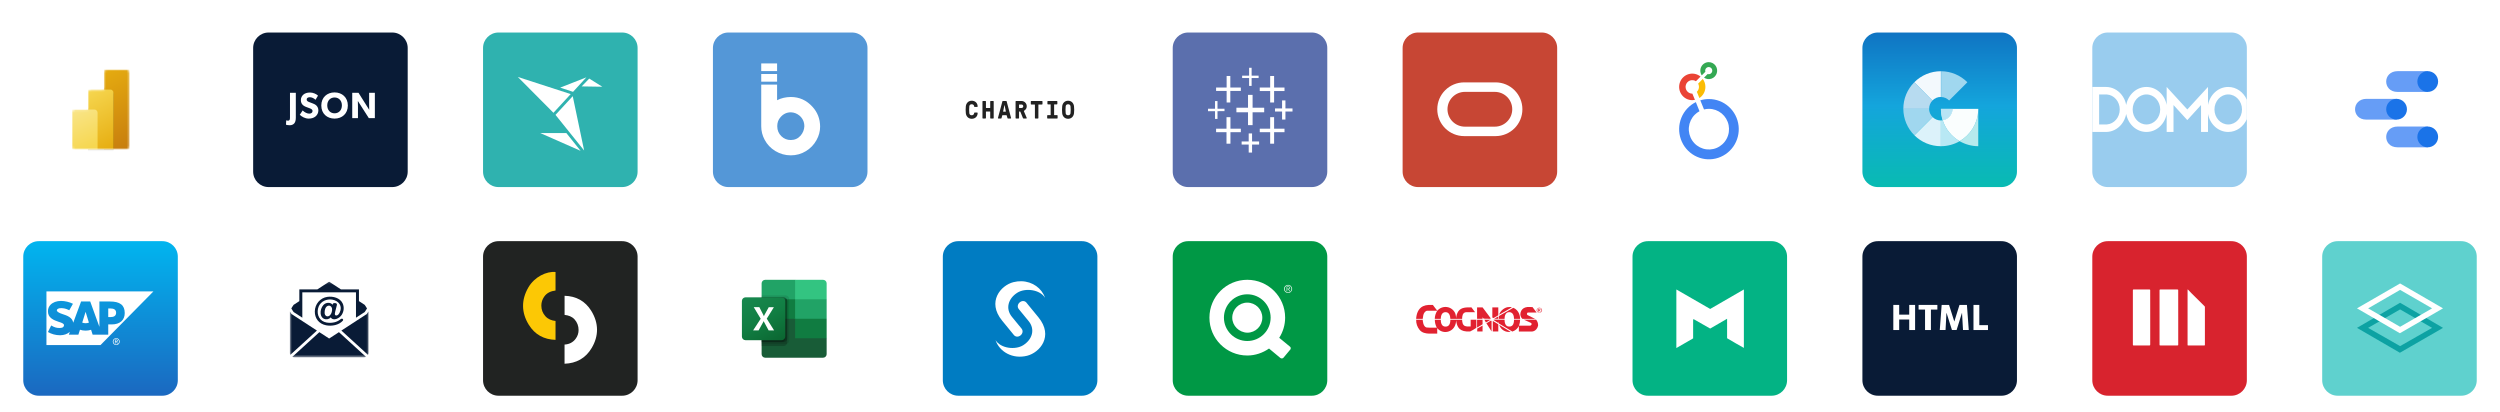 <svg width="1075" height="177" viewBox="0 0 1075 177" fill="none" xmlns="http://www.w3.org/2000/svg">
<g clip-path="url(#clip0_4_11061)">
<g filter="url(#filter0_dd_4_11061)">
<path d="M69.811 9H16.646C12.975 9 10 11.975 10 15.646V68.811C10 72.481 12.975 75.457 16.646 75.457H69.811C73.481 75.457 76.457 72.481 76.457 68.811V15.646C76.457 11.975 73.481 9 69.811 9Z" fill="white"/>
<mask id="mask0_4_11061" style="mask-type:alpha" maskUnits="userSpaceOnUse" x="30" y="24" width="26" height="36">
<path d="M44.702 26.353C44.702 25.562 45.317 24.921 46.075 24.921H54.315C55.074 24.921 55.689 25.562 55.689 26.353V57.859C55.689 58.65 55.074 59.291 54.315 59.291H32.342C31.584 59.291 30.969 58.65 30.969 57.859V43.538C30.969 42.748 31.584 42.106 32.342 42.106H37.835V34.946C37.835 34.155 38.45 33.514 39.209 33.514H44.702V26.353Z" fill="white"/>
</mask>
<g mask="url(#mask0_4_11061)">
<path d="M55.69 24.921V59.292H44.703V24.921H55.69Z" fill="url(#paint0_linear_4_11061)"/>
<g filter="url(#filter1_f_4_11061)">
<path d="M48.825 35.092V59.438H37.838V33.66H47.451C48.21 33.66 48.825 34.301 48.825 35.092Z" fill="black" fill-opacity="0.2"/>
</g>
<g filter="url(#filter2_f_4_11061)">
<path d="M48.825 35.661V60.007H37.838V34.229H47.451C48.21 34.229 48.825 34.87 48.825 35.661Z" fill="black" fill-opacity="0.18"/>
</g>
<path d="M48.825 34.948V59.293H37.838V33.516H47.451C48.21 33.516 48.825 34.157 48.825 34.948Z" fill="url(#paint1_linear_4_11061)"/>
<path d="M30.971 42.105V59.29H41.957V43.537C41.957 42.746 41.342 42.105 40.584 42.105H30.971Z" fill="url(#paint2_linear_4_11061)"/>
</g>
</g>
<g filter="url(#filter3_dd_4_11061)">
<path d="M168.665 9H115.499C111.829 9 108.854 11.975 108.854 15.646V68.811C108.854 72.481 111.829 75.457 115.499 75.457H168.665C172.335 75.457 175.31 72.481 175.31 68.811V15.646C175.31 11.975 172.335 9 168.665 9Z" fill="#091B36"/>
<path d="M127.202 45.604V34.926H124.691V45.636C124.691 46.425 124.52 46.899 123.912 46.899C123.569 46.899 123.273 46.836 123.07 46.757L122.976 48.637C123.117 48.716 123.834 48.874 124.582 48.874C125.455 48.874 126.126 48.542 126.531 48.068C126.968 47.563 127.202 46.757 127.202 45.604Z" fill="white"/>
<path d="M136.9 42.508C136.9 41.529 136.51 40.865 136.058 40.407C135.575 39.917 134.857 39.633 134.561 39.523C134.218 39.38 133.423 39.096 132.955 38.906C132.472 38.717 131.864 38.464 131.864 37.801C131.864 37.137 132.456 36.821 133.267 36.821C134.078 36.821 135.045 37.295 135.668 37.927L136.744 36.142C136.011 35.4 134.577 34.799 133.33 34.799C132.082 34.799 131.1 35.147 130.492 35.668C129.868 36.189 129.369 37.011 129.369 38.053C129.369 39.08 129.744 39.712 130.211 40.154C130.679 40.612 131.225 40.818 131.49 40.944C131.848 41.102 132.659 41.386 133.127 41.56C133.595 41.734 134.39 42.018 134.39 42.761C134.39 43.487 133.766 43.882 132.955 43.882C132.129 43.882 130.929 43.329 130.149 42.508L128.902 44.372C129.775 45.193 131.162 46.015 132.721 46.015C133.875 46.015 134.873 45.73 135.637 45.114C136.417 44.498 136.9 43.551 136.9 42.508Z" fill="white"/>
<path d="M149.571 40.391C149.571 36.869 147.061 34.752 143.865 34.752C140.669 34.752 138.159 36.869 138.159 40.391C138.159 43.914 140.669 46.015 143.865 46.015C147.061 46.015 149.571 43.914 149.571 40.391ZM147.015 40.328C147.015 42.413 145.658 43.74 143.865 43.74C142.072 43.74 140.716 42.413 140.716 40.328C140.716 38.243 142.072 36.932 143.865 36.932C145.658 36.932 147.015 38.259 147.015 40.328Z" fill="white"/>
<path d="M161.189 45.825V34.926H158.726V39.87C158.726 41.023 158.772 42.255 158.772 42.255L154.158 34.926H151.46V45.825H153.924V40.897C153.924 39.744 153.877 38.432 153.877 38.432L158.601 45.825H161.189Z" fill="white"/>
</g>
<g filter="url(#filter4_dd_4_11061)">
<path d="M267.52 9H214.355C210.684 9 207.709 11.975 207.709 15.646V68.811C207.709 72.481 210.684 75.457 214.355 75.457H267.52C271.19 75.457 274.166 72.481 274.166 68.811V15.646C274.166 11.975 271.19 9 267.52 9Z" fill="#2FB2AF"/>
<path d="M249.662 59.883L232.292 52.223H243.524L249.662 59.883Z" fill="white"/>
<path d="M238.863 44.414L251.175 59.734L246.279 36.37L238.863 44.414Z" fill="white"/>
<path d="M222.661 28.106L237.979 43.518L245.395 35.474L222.661 28.106Z" fill="white"/>
<path d="M252.145 28.271L246.403 34.505L240.877 32.695L252.145 28.271Z" fill="white"/>
<path d="M253.369 28.801L250.111 32.165L258.985 32.311L253.369 28.801Z" fill="white"/>
</g>
<g filter="url(#filter5_dd_4_11061)">
<path d="M465.228 9H412.063C408.392 9 405.417 11.975 405.417 15.646V68.811C405.417 72.481 408.392 75.457 412.063 75.457H465.228C468.898 75.457 471.874 72.481 471.874 68.811V15.646C471.874 11.975 468.898 9 465.228 9Z" fill="white"/>
<path fill-rule="evenodd" clip-rule="evenodd" d="M418.893 43.633C418.904 43.514 418.99 43.417 419.107 43.417H420.175C420.293 43.417 420.389 43.514 420.389 43.633C420.389 45.075 419.321 46.097 417.847 46.097C416.372 46.097 415.453 45.011 415.304 43.719C415.197 42.814 415.197 41.609 415.304 40.705C415.453 39.413 416.372 38.325 417.847 38.325C419.321 38.325 420.389 39.348 420.389 40.791C420.389 40.909 420.293 41.006 420.175 41.006H419.107C418.99 41.006 418.904 40.909 418.893 40.791C418.851 40.231 418.456 39.843 417.847 39.843C417.195 39.843 416.864 40.231 416.81 40.705C416.704 41.609 416.704 42.814 416.81 43.719C416.864 44.192 417.195 44.58 417.847 44.58C418.456 44.58 418.851 44.192 418.893 43.633ZM423.955 41.35C423.955 41.415 423.998 41.458 424.062 41.458H425.686C425.75 41.458 425.793 41.415 425.793 41.35V38.659C425.793 38.541 425.889 38.444 426.006 38.444H427.075C427.192 38.444 427.288 38.541 427.288 38.659V45.764C427.288 45.882 427.192 45.979 427.075 45.979H426.006C425.889 45.979 425.793 45.882 425.793 45.764V43.073C425.793 43.008 425.75 42.965 425.686 42.965H424.062C423.998 42.965 423.955 43.008 423.955 43.073V45.764C423.955 45.882 423.806 45.979 423.688 45.979H422.673C422.556 45.979 422.46 45.882 422.46 45.764V38.659C422.46 38.541 422.556 38.444 422.673 38.444H423.741C423.859 38.444 423.955 38.541 423.955 38.659V41.35ZM430.651 45.818C430.63 45.915 430.545 45.979 430.448 45.979H429.327C429.156 45.979 429.092 45.861 429.113 45.764L431.025 38.605C431.047 38.509 431.132 38.444 431.228 38.444H432.66C432.756 38.444 432.841 38.509 432.863 38.605L434.764 45.764C434.786 45.861 434.722 45.979 434.551 45.979H433.429C433.333 45.979 433.258 45.915 433.226 45.818L432.895 44.709C432.873 44.623 432.831 44.548 432.735 44.548H431.111C431.015 44.548 430.972 44.612 430.95 44.709L430.651 45.818ZM431.356 42.922C431.335 43.008 431.378 43.04 431.442 43.04H432.425C432.489 43.04 432.532 43.008 432.51 42.922L431.997 40.338C431.987 40.306 431.976 40.295 431.944 40.295H431.923C431.891 40.295 431.88 40.306 431.869 40.338L431.356 42.922ZM438.298 42.965C438.234 42.965 438.192 43.008 438.192 43.073V45.764C438.192 45.882 438.096 45.979 437.978 45.979H436.91C436.792 45.979 436.696 45.882 436.696 45.764V38.659C436.696 38.541 436.792 38.444 436.91 38.444H439.26C440.488 38.444 441.503 39.466 441.503 40.705C441.503 41.533 441.151 42.093 440.392 42.61C440.243 42.717 440.253 42.803 440.328 42.965L441.471 45.657C441.546 45.818 441.482 45.979 441.268 45.979H440.168C439.997 45.979 439.911 45.894 439.859 45.764L438.769 43.105C438.747 43.051 438.693 42.965 438.576 42.965H438.298ZM438.298 39.951C438.234 39.951 438.192 39.994 438.192 40.058V41.35C438.192 41.415 438.234 41.458 438.298 41.458H439.26C439.666 41.458 440.008 41.124 440.008 40.705C440.008 40.295 439.666 39.951 439.26 39.951H438.298ZM443.463 39.951C443.345 39.951 443.249 39.854 443.249 39.736V38.659C443.249 38.541 443.345 38.444 443.463 38.444H448.057C448.174 38.444 448.27 38.541 448.27 38.659V39.736C448.27 39.854 448.174 39.951 448.057 39.951H446.615C446.55 39.951 446.507 39.994 446.507 40.058V45.764C446.507 45.882 446.411 45.979 446.294 45.979H445.226C445.108 45.979 445.012 45.882 445.012 45.764V40.058C445.012 39.994 444.969 39.951 444.905 39.951H443.463ZM451.778 40.005C451.778 39.94 451.736 39.897 451.672 39.897H450.604C450.486 39.897 450.39 39.8 450.39 39.682V38.659C450.39 38.541 450.486 38.444 450.604 38.444H454.449C454.567 38.444 454.663 38.541 454.663 38.659V39.682C454.663 39.8 454.567 39.897 454.449 39.897H453.382C453.317 39.897 453.274 39.94 453.274 40.005V44.418C453.274 44.483 453.317 44.526 453.382 44.526H454.557C454.674 44.526 454.77 44.623 454.77 44.742V45.764C454.77 45.882 454.674 45.979 454.557 45.979H450.497C450.379 45.979 450.283 45.882 450.283 45.764V44.742C450.283 44.623 450.379 44.526 450.497 44.526H451.672C451.736 44.526 451.778 44.483 451.778 44.418V40.005ZM461.825 40.705C461.932 41.609 461.932 42.814 461.825 43.719C461.676 45.011 460.758 46.097 459.283 46.097C457.809 46.097 456.89 45.011 456.741 43.719C456.633 42.814 456.633 41.609 456.741 40.705C456.89 39.413 457.809 38.325 459.283 38.325C460.758 38.325 461.676 39.413 461.825 40.705ZM458.246 40.705C458.14 41.609 458.14 42.814 458.246 43.719C458.3 44.192 458.631 44.58 459.283 44.58C459.935 44.58 460.265 44.192 460.319 43.719C460.426 42.814 460.426 41.609 460.319 40.705C460.265 40.231 459.935 39.843 459.283 39.843C458.631 39.843 458.3 40.231 458.246 40.705Z" fill="#222222"/>
</g>
<g filter="url(#filter6_dd_4_11061)">
<path d="M366.374 9H313.208C309.538 9 306.562 11.975 306.562 15.646V68.811C306.562 72.481 309.538 75.457 313.208 75.457H366.374C370.044 75.457 373.019 72.481 373.019 68.811V15.646C373.019 11.975 370.044 9 366.374 9Z" fill="#5497D7"/>
<path d="M349.33 40.898C346.794 38.114 343.71 36.721 340.043 36.721C337.85 36.755 335.897 37.197 334.149 38.114V31.391H327.33V49.251V49.285C327.33 51.356 327.809 53.291 328.803 55.125C329.866 57.128 331.373 58.724 333.361 59.946C335.417 61.169 337.61 61.814 340.043 61.814C342.408 61.814 344.601 61.203 346.589 59.98C348.473 58.826 349.981 57.264 351.078 55.294C352.14 53.393 352.654 51.458 352.654 49.454C352.62 46.093 351.523 43.275 349.33 40.898ZM344.293 53.291C343.162 54.581 341.757 55.227 340.009 55.227C338.467 55.227 337.13 54.683 336.034 53.631C334.834 52.476 334.218 51.05 334.218 49.285C334.218 47.757 334.663 46.466 335.588 45.448C336.788 44.022 338.296 43.309 340.043 43.309C341.448 43.343 342.648 43.818 343.744 44.701C345.149 45.889 345.869 47.451 345.869 49.319C345.8 50.779 345.286 52.103 344.293 53.291Z" fill="white"/>
<path d="M334.149 26.841H327.33V30.135H334.149V26.841Z" fill="white"/>
<path d="M334.149 22.291H327.33V25.585H334.149V22.291Z" fill="white"/>
</g>
<g filter="url(#filter7_dd_4_11061)">
<path d="M564.083 9H510.918C507.247 9 504.272 11.975 504.272 15.646V68.811C504.272 72.481 507.247 75.457 510.918 75.457H564.083C567.753 75.457 570.729 72.481 570.729 68.811V15.646C570.729 11.975 567.753 9 564.083 9Z" fill="#5B6FAD"/>
<path d="M543.603 41.335H538.613V35.81H536.649V41.335H531.653V43.298H536.649V48.823H538.613V43.298H543.603V41.335Z" fill="white"/>
<path d="M533.562 50.353H529.091V45.404H527.397V50.353H522.919V51.855H527.397V56.804H529.091V51.855H533.562V50.353Z" fill="white"/>
<path d="M552.337 32.656H547.865V27.689H546.172V32.656H541.694V34.164H546.172V39.088H547.865V34.164H552.337V32.656Z" fill="white"/>
<path d="M541.418 55.843H538.387V52.391H536.94V55.843H533.903V57.174H536.94V60.62H538.387V57.174H541.418V55.843Z" fill="white"/>
<path d="M533.562 32.655H529.036V27.688H527.451V32.655H522.919V34.121H527.451V39.088H529.036V34.121H533.562V32.655Z" fill="white"/>
<path d="M555.776 41.642H552.738V38.196H551.292V41.642H548.254V42.973H551.292V46.425H552.738V42.973H555.776V41.642Z" fill="white"/>
<path fill-rule="evenodd" clip-rule="evenodd" d="M552.337 50.353H547.865V45.404H546.172V50.353H541.694V51.855H546.172V56.804H547.865V51.855H552.337V50.353Z" fill="white"/>
<path d="M537.119 24.162V27.547H534.118V28.571H537.119V31.956H538.198V28.571H541.205V27.547H538.198V24.162H537.119Z" fill="white"/>
<path d="M526.535 41.779H523.522V38.462H522.461V41.779H519.448V42.846L522.461 42.828V46.164H523.522V42.822L526.535 42.803V41.779Z" fill="white"/>
</g>
<g filter="url(#filter8_dd_4_11061)">
<path d="M662.937 9H609.772C606.101 9 603.126 11.975 603.126 15.646V68.811C603.126 72.481 606.101 75.457 609.772 75.457H662.937C666.607 75.457 669.583 72.481 669.583 68.811V15.646C669.583 11.975 666.607 9 662.937 9Z" fill="#C74634"/>
<path fill-rule="evenodd" clip-rule="evenodd" d="M629.909 49.479C625.772 49.479 622.419 46.122 622.419 42C622.419 37.859 625.772 34.52 629.908 34.52H642.764C646.915 34.52 650.264 37.859 650.264 42C650.264 46.122 646.915 49.479 642.764 49.479H629.909ZM643.071 53.546C649.473 53.546 654.63 48.382 654.63 42C654.63 35.611 649.473 30.436 643.071 30.436H629.612C623.216 30.436 618.028 35.611 618.028 42C618.028 48.382 623.216 53.546 629.613 53.546H643.071Z" fill="white"/>
</g>
<g filter="url(#filter9_dd_4_11061)">
<path d="M761.791 9H708.626C704.955 9 701.98 11.975 701.98 15.646V68.811C701.98 72.481 704.955 75.457 708.626 75.457H761.791C765.461 75.457 768.437 72.481 768.437 68.811V15.646C768.437 11.975 765.461 9 761.791 9Z" fill="white"/>
<path d="M734.76 21.734C734.105 21.734 733.462 21.914 732.9 22.255C732.338 22.597 731.879 23.086 731.571 23.67C731.263 24.255 731.118 24.913 731.151 25.575C731.185 26.237 731.396 26.877 731.761 27.427L733.305 25.868C733.254 25.712 733.229 25.55 733.229 25.386C733.229 25.081 733.319 24.783 733.486 24.53C733.654 24.276 733.892 24.079 734.17 23.962C734.449 23.846 734.755 23.815 735.051 23.874C735.347 23.934 735.618 24.081 735.831 24.296C736.045 24.512 736.19 24.786 736.249 25.085C736.308 25.384 736.277 25.694 736.162 25.976C736.047 26.257 735.851 26.498 735.6 26.667C735.35 26.836 735.055 26.927 734.754 26.927C734.592 26.927 734.432 26.901 734.279 26.85L732.737 28.408C733.205 28.729 733.741 28.934 734.302 29.008C734.862 29.081 735.432 29.02 735.966 28.83C736.499 28.64 736.981 28.327 737.372 27.914C737.763 27.502 738.054 27.002 738.219 26.456C738.385 25.909 738.421 25.331 738.326 24.768C738.23 24.204 738.005 23.672 737.668 23.212C737.332 22.753 736.893 22.38 736.388 22.123C735.883 21.866 735.326 21.733 734.76 21.734Z" fill="#34A853"/>
<path d="M733.324 32.379C733.326 31.145 732.931 29.944 732.198 28.958L730.194 30.981C730.499 31.544 730.61 32.194 730.511 32.828C730.412 33.462 730.108 34.045 729.646 34.486L730.735 37.176C731.528 36.659 732.182 35.949 732.634 35.111C733.086 34.273 733.323 33.334 733.324 32.379Z" fill="#FBBC04"/>
<path d="M727.724 35.281H727.672C727.224 35.281 726.782 35.175 726.382 34.972C725.982 34.769 725.634 34.474 725.366 34.111C725.099 33.748 724.919 33.326 724.841 32.88C724.763 32.434 724.789 31.976 724.918 31.543C725.046 31.109 725.273 30.711 725.581 30.382C725.888 30.052 726.267 29.8 726.688 29.645C727.109 29.49 727.56 29.437 728.005 29.489C728.45 29.542 728.877 29.699 729.251 29.947L731.235 27.942C730.533 27.366 729.704 26.97 728.819 26.785C727.934 26.6 727.018 26.633 726.148 26.881C725.277 27.128 724.479 27.583 723.819 28.207C723.158 28.831 722.656 29.606 722.354 30.468C722.051 31.328 721.958 32.25 722.081 33.156C722.204 34.061 722.54 34.923 723.061 35.669C723.582 36.416 724.273 37.025 725.075 37.446C725.878 37.867 726.768 38.087 727.672 38.088C728.055 38.088 728.438 38.05 728.813 37.974L727.724 35.281Z" fill="#EA4335"/>
<path d="M734.837 37.606C733.583 37.605 732.336 37.789 731.135 38.154L732.723 42.075C733.414 41.902 734.123 41.815 734.835 41.815C736.836 41.816 738.774 42.517 740.32 43.801C741.867 45.084 742.925 46.87 743.315 48.853C743.704 50.837 743.402 52.896 742.458 54.679C741.515 56.463 739.989 57.86 738.141 58.634C736.292 59.407 734.236 59.509 732.321 58.922C730.407 58.335 728.753 57.094 727.642 55.413C726.53 53.731 726.03 51.712 726.226 49.7C726.423 47.687 727.303 45.805 728.718 44.375C729.326 43.762 730.021 43.243 730.78 42.834L729.21 38.925C726.383 40.324 724.164 42.727 722.976 45.673C721.788 48.62 721.714 51.906 722.769 54.904C723.823 57.903 725.932 60.404 728.694 61.932C731.455 63.46 734.676 63.907 737.743 63.188C740.81 62.47 743.508 60.636 745.323 58.036C747.138 55.436 747.944 52.252 747.586 49.091C747.228 45.929 745.732 43.011 743.383 40.893C741.034 38.774 737.996 37.604 734.848 37.604L734.837 37.606Z" fill="#4285F4"/>
</g>
<g filter="url(#filter10_dd_4_11061)">
<path d="M860.646 9H807.481C803.81 9 800.835 11.975 800.835 15.646V68.811C800.835 72.481 803.81 75.457 807.481 75.457H860.646C864.316 75.457 867.292 72.481 867.292 68.811V15.646C867.292 11.975 864.316 9 860.646 9Z" fill="url(#paint3_linear_4_11061)"/>
<path d="M835.363 46.73C834.855 45.145 834.594 43.493 834.589 41.829H839.586C839.565 43.011 839.131 44.147 838.36 45.042C837.588 45.937 836.528 46.534 835.363 46.73ZM850.645 57.885C847.837 57.871 845.082 57.126 842.649 55.725C844.96 54.382 846.901 52.485 848.296 50.206C849.692 47.927 850.499 45.336 850.645 42.667V57.885Z" fill="#B6EAED"/>
<path d="M835.363 46.73C834.855 45.145 834.594 43.493 834.589 41.829H839.586C839.565 43.011 839.131 44.147 838.36 45.042C837.588 45.937 836.528 46.534 835.363 46.73Z" fill="#B8E4F5"/>
<path d="M823.175 53.177C821.678 51.69 820.489 49.922 819.676 47.974C818.863 46.027 818.441 43.939 818.436 41.828H829.494C829.517 43.154 830.061 44.417 831.01 45.343L823.175 53.177Z" fill="#A0D7EF"/>
<path d="M834.555 57.882C830.303 57.888 826.221 56.207 823.207 53.207L831.041 45.373C831.978 46.297 833.239 46.818 834.555 46.824H834.588V57.882H834.555Z" fill="#DCF2FA"/>
<path d="M823.207 53.211H823.175L831.009 45.344H831.042L823.207 53.211Z" fill="#DCF2FA"/>
<path d="M830.946 38.251L823.111 30.416C824.609 28.903 826.391 27.702 828.356 26.883C830.321 26.064 832.428 25.643 834.557 25.644H834.589V36.703H834.557C833.884 36.701 833.218 36.834 832.598 37.095C831.977 37.355 831.416 37.737 830.946 38.218" fill="#F3F9FD"/>
<path d="M829.527 41.827H818.436V41.763C818.43 37.51 820.111 33.429 823.111 30.414L830.913 38.281C830.019 39.22 829.523 40.467 829.527 41.763V41.827Z" fill="#B7DBF0"/>
<path d="M830.913 38.281L823.111 30.414L830.946 38.249H830.913" fill="#F3F9FD"/>
<path d="M838.134 38.218C837.219 37.297 835.983 36.766 834.684 36.735V25.644C838.924 25.672 842.98 27.376 845.969 30.384L838.134 38.218Z" fill="#A0D7EF"/>
<path d="M834.684 36.735H834.62V25.644H834.684V36.735Z" fill="#A0D7EF"/>
<path d="M850.645 42.667V41.828H850.677C850.677 42.118 850.677 42.409 850.645 42.667ZM834.589 57.884V46.793L835.363 46.729C836.583 50.532 839.182 53.741 842.649 55.724C840.2 57.142 837.419 57.887 834.589 57.884Z" fill="#B8E8F4"/>
<path d="M842.649 55.724C839.182 53.741 836.583 50.532 835.362 46.729C836.528 46.533 837.588 45.937 838.359 45.041C839.131 44.146 839.565 43.01 839.586 41.828H850.644V42.667C850.499 45.335 849.692 47.926 848.296 50.205C846.9 52.484 844.96 54.381 842.649 55.724Z" fill="#FAFEFE"/>
</g>
<g filter="url(#filter11_dd_4_11061)">
<path d="M959.5 9H906.335C902.664 9 899.689 11.975 899.689 15.646V68.811C899.689 72.481 902.664 75.457 906.335 75.457H959.5C963.17 75.457 966.146 72.481 966.146 68.811V15.646C966.146 11.975 963.17 9 959.5 9Z" fill="#99CCEE"/>
<path d="M912.193 48.524C913.221 47.269 913.952 45.721 914.27 44.01C915.089 48.43 918.672 51.758 922.967 51.758C927.264 51.758 930.847 48.429 931.666 44.008V51.758H934.607V40.186L940.54 46.655L946.447 40.186V51.758H949.44V44.008C950.259 48.429 953.841 51.758 958.138 51.758C961.668 51.758 964.716 49.511 966.146 46.257V37.908C964.716 34.653 961.668 32.406 958.138 32.406C953.841 32.406 950.259 35.735 949.44 40.156V32.406L940.54 42.082L931.666 32.406V40.156C930.847 35.735 927.264 32.406 922.967 32.406C918.672 32.406 915.089 35.734 914.27 40.154C913.952 38.443 913.221 36.895 912.194 35.641C910.568 33.656 908.204 32.406 905.572 32.406H899.689V51.758H905.572C908.204 51.758 910.568 50.508 912.193 48.524ZM958.138 35.625C961.408 35.625 964.059 38.516 964.059 42.082C964.059 45.648 961.408 48.539 958.138 48.539C954.867 48.539 952.216 45.648 952.216 42.082C952.216 38.516 954.867 35.625 958.138 35.625ZM922.967 35.625C926.238 35.625 928.889 38.516 928.889 42.082C928.889 45.648 926.238 48.539 922.967 48.539C919.697 48.539 917.046 45.648 917.046 42.082C917.046 38.516 919.697 35.625 922.967 35.625ZM902.63 35.641H905.96C909.049 35.859 911.494 38.658 911.494 42.082C911.494 45.507 909.048 48.307 905.957 48.524H902.63V35.641Z" fill="white"/>
</g>
<g filter="url(#filter12_dd_4_11061)">
<path d="M1058.35 9H1005.19C1001.52 9 998.543 11.975 998.543 15.646V68.811C998.543 72.481 1001.52 75.457 1005.19 75.457H1058.35C1062.02 75.457 1065 72.481 1065 68.811V15.646C1065 11.975 1062.02 9 1058.35 9Z" fill="white"/>
<path d="M1043.92 49.43H1030.95C1027.81 49.43 1026.06 51.597 1026.06 53.895C1026.06 56.022 1027.55 58.361 1030.95 58.361H1043.92V49.43Z" fill="#669DF6"/>
<path d="M1043.92 58.361C1046.39 58.361 1048.39 56.361 1048.39 53.895C1048.39 51.429 1046.39 49.43 1043.92 49.43C1041.45 49.43 1039.46 51.429 1039.46 53.895C1039.46 56.361 1041.45 58.361 1043.92 58.361Z" fill="#1A73E8"/>
<path d="M1030.53 37.521H1017.56C1014.42 37.521 1012.67 39.688 1012.67 41.986C1012.67 44.113 1014.15 46.452 1017.56 46.452H1030.53V37.521Z" fill="#669DF6"/>
<path d="M1030.52 46.452C1032.99 46.452 1034.99 44.453 1034.99 41.986C1034.99 39.52 1032.99 37.521 1030.52 37.521C1028.06 37.521 1026.06 39.52 1026.06 41.986C1026.06 44.453 1028.06 46.452 1030.52 46.452Z" fill="#1A73E8"/>
<path d="M1043.92 25.614H1030.95C1027.81 25.614 1026.06 27.781 1026.06 30.079C1026.06 32.206 1027.55 34.545 1030.95 34.545H1043.92V25.614Z" fill="#669DF6"/>
<path d="M1043.92 34.545C1046.39 34.545 1048.39 32.546 1048.39 30.079C1048.39 27.613 1046.39 25.614 1043.92 25.614C1041.45 25.614 1039.46 27.613 1039.46 30.079C1039.46 32.546 1041.45 34.545 1043.92 34.545Z" fill="#1A73E8"/>
</g>
<g filter="url(#filter13_dd_4_11061)">
<path d="M168.665 98.717H115.499C111.829 98.717 108.854 101.692 108.854 105.362V158.528C108.854 162.198 111.829 165.173 115.499 165.173H168.665C172.335 165.173 175.31 162.198 175.31 158.528V105.362C175.31 101.692 172.335 98.717 168.665 98.717Z" fill="white"/>
<mask id="mask1_4_11061" style="mask-type:luminance" maskUnits="userSpaceOnUse" x="124" y="116" width="35" height="33">
<path d="M158.697 116.161H124.638V148.559H158.697V116.161Z" fill="white"/>
</mask>
<g mask="url(#mask1_4_11061)">
<path d="M129.997 131.626V123.663V120.715H134.525H148.541H153.07V123.663V131.626L156.827 129.179L157.825 127.652V127.638L156.827 126.111L154.354 124.5V119.455H146.606L141.547 116.161H141.519L136.46 119.455H128.713V124.5L126.239 126.111L125.241 127.638V127.652L126.239 129.179L129.997 131.626Z" fill="#091B36"/>
<path d="M158.43 128.96L157.723 130.043L146.795 137.158L158.234 147.601C158.364 147.343 158.432 147.059 158.431 146.772V129.019C158.431 129 158.431 128.979 158.43 128.96Z" fill="#091B36"/>
<path d="M125.346 130.042L124.639 128.96C124.639 128.979 124.639 129 124.639 129.02V146.77C124.639 147.057 124.706 147.341 124.836 147.598L136.275 137.155L125.346 130.042Z" fill="#091B36"/>
<path d="M141.534 140.584L137.325 137.844L125.703 148.457C125.968 148.588 126.259 148.655 126.555 148.655H156.513C156.809 148.655 157.1 148.588 157.365 148.457L145.743 137.844L141.534 140.584Z" fill="#091B36"/>
<path d="M139.787 125.595C138.702 126.199 138.025 127.642 137.885 128.821C137.739 130.047 138.067 131.532 139.317 132.103C140.285 132.544 141.53 132.303 142.21 131.482C143.292 133.253 145.979 131.882 146.921 130.425C147.889 128.932 148.086 127.062 147.318 125.438C146.212 123.097 143.206 122.326 140.79 122.662C137.624 123.103 135.429 125.811 135.371 128.893C135.31 131.94 137.147 134.274 140.192 134.887C142.671 135.385 145.72 134.827 147.428 132.905C147.758 132.532 147.428 131.949 146.932 132.043H146.922C146.594 132.111 146.414 132.322 146.153 132.516C145.437 133.042 144.617 133.417 143.746 133.617C142.38 133.94 140.803 133.936 139.479 133.446C136.766 132.444 136.029 129.314 137.028 126.831C137.927 124.59 140.469 123.469 142.812 123.843C145.671 124.303 147.427 126.681 146.063 129.389C145.812 129.887 145.393 130.584 144.769 130.675C144.114 130.768 143.916 130.319 143.998 129.778C144.181 128.539 144.641 127.363 144.873 126.125C144.89 126.033 144.887 125.939 144.864 125.849C144.841 125.758 144.798 125.674 144.739 125.601C144.68 125.528 144.606 125.468 144.521 125.425C144.437 125.382 144.344 125.357 144.249 125.353C143.628 125.317 142.988 125.341 143.06 126.12C142.35 125.096 140.82 125.021 139.787 125.595ZM141.96 130.507C140.895 131.622 139.565 130.92 139.585 129.492C139.558 128.469 139.829 126.987 140.929 126.537C141.912 126.134 142.724 126.947 142.794 127.864C142.859 128.731 142.575 129.863 141.96 130.507Z" fill="#091B36"/>
</g>
</g>
<g filter="url(#filter14_dd_4_11061)">
<path d="M69.811 98.717H16.646C12.975 98.717 10 101.692 10 105.362V158.528C10 162.198 12.975 165.173 16.646 165.173H69.811C73.481 165.173 76.457 162.198 76.457 158.528V105.362C76.457 101.692 73.481 98.717 69.811 98.717Z" fill="url(#paint4_linear_4_11061)"/>
<path d="M49.419 141.034V142.755H49.675V142.008H49.963L50.428 142.755H50.716L50.22 142.008C50.468 141.977 50.668 141.831 50.668 141.521C50.668 141.182 50.463 141.034 50.059 141.034H49.419ZM49.675 141.261H50.027C50.201 141.261 50.396 141.29 50.396 141.505C50.396 141.773 50.198 141.797 49.979 141.797H49.675V141.261ZM49.995 140.401C49.183 140.401 48.49 141.036 48.49 141.894C48.49 142.759 49.183 143.404 49.995 143.404C50.797 143.404 51.469 142.759 51.469 141.894C51.469 141.036 50.797 140.401 49.995 140.401ZM49.995 140.644C50.658 140.644 51.18 141.187 51.18 141.894C51.18 142.613 50.658 143.145 49.995 143.145C49.321 143.145 48.778 142.613 48.778 141.894C48.778 141.187 49.321 140.644 49.995 140.644Z" fill="white"/>
<path fill-rule="evenodd" clip-rule="evenodd" d="M19.969 143.388V120.315H65.975L43.218 143.388H19.969ZM46.542 131.355H47.539C48.87 131.355 49.93 130.908 49.93 129.483C49.93 128.102 48.87 127.658 47.539 127.658H46.542V131.355ZM35.356 133.738C35.783 133.901 36.279 133.999 36.806 133.999H36.808C37.323 133.999 37.806 133.904 38.229 133.75L36.823 129.145H36.792L35.356 133.738ZM42.746 124.654H47.275L47.274 124.658C51.603 124.658 53.636 126.222 53.636 129.63C53.636 132.692 51.542 134.517 48.007 134.517H46.543V138.928H39.833L39.169 136.818C38.459 137.055 37.657 137.185 36.807 137.185C35.936 137.185 35.113 137.046 34.391 136.798L33.7 138.928H29.588L30.041 137.693L29.875 137.84C28.849 138.676 27.566 139.135 25.978 139.167H25.741C23.916 139.167 22.127 138.656 20.616 137.784L22.014 134.967C23.53 135.875 24.481 136.077 25.765 136.051C26.43 136.036 26.911 135.914 27.224 135.584C27.415 135.387 27.512 135.137 27.523 134.871C27.534 134.138 26.508 133.795 25.25 133.402C24.23 133.078 23.075 132.645 22.171 131.973C21.101 131.174 20.59 130.175 20.616 128.768C20.633 127.741 21.007 126.819 21.699 126.089C22.696 125.046 24.302 124.41 26.229 124.41H26.239C27.891 124.413 29.911 124.887 31.368 125.642L29.795 128.42C28.198 127.637 27.393 127.563 26.481 127.516C25.128 127.443 24.441 127.933 24.431 128.462C24.419 129.109 25.716 129.693 26.934 130.09C28.782 130.684 31.132 131.481 31.489 133.781L34.869 124.654H38.79L42.746 135.571V124.654Z" fill="white"/>
</g>
<g filter="url(#filter15_dd_4_11061)">
<path d="M267.52 98.717H214.355C210.684 98.717 207.709 101.692 207.709 105.362V158.528C207.709 162.198 210.684 165.173 214.355 165.173H267.52C271.19 165.173 274.166 162.198 274.166 158.528V105.362C274.166 101.692 271.19 98.717 267.52 98.717Z" fill="#212322"/>
<path d="M242.757 151.422V143.181C244.729 143.058 246.366 142.286 247.565 140.638C248.363 139.585 248.795 138.275 248.79 136.927C248.807 135.233 248.192 133.599 247.079 132.377C245.911 131.086 244.435 130.616 242.771 130.423V122.205C247.719 122.342 251.642 124.436 254.282 128.742C257.474 133.949 257.546 139.415 254.414 144.669C251.788 149.08 247.824 151.239 242.757 151.422Z" fill="white"/>
<path d="M238.876 111.975V119.939C236.887 120.196 235.147 120.89 233.956 122.654C233.189 123.745 232.775 125.067 232.775 126.425C232.762 128.139 233.396 129.789 234.537 131.012C235.706 132.29 237.2 132.838 238.876 133.035V141.156C233.925 141.004 229.993 138.915 227.367 134.643C224.165 129.434 224.088 123.977 227.184 118.627C229.843 114.038 234.999 111.606 238.876 111.975Z" fill="#FCC805"/>
</g>
<g filter="url(#filter16_dd_4_11061)">
<path d="M366.374 98.717H313.208C309.538 98.717 306.562 101.692 306.562 105.362V158.528C306.562 162.198 309.538 165.173 313.208 165.173H366.374C370.044 165.173 373.019 162.198 373.019 158.528V105.362C373.019 101.692 370.044 98.717 366.374 98.717Z" fill="white"/>
<path d="M341.901 131.245L327.496 128.732V147.302C327.496 148.15 328.191 148.837 329.049 148.837H353.905C354.763 148.837 355.459 148.15 355.459 147.302V140.46L341.901 131.245Z" fill="#185C37"/>
<path d="M341.901 115.331H329.049C328.191 115.331 327.496 116.018 327.496 116.866V123.708L341.901 132.085L349.527 134.598L355.459 132.085V123.708L341.901 115.331Z" fill="#21A366"/>
<path d="M327.496 123.709H341.901V132.087H327.496V123.709Z" fill="#107C41"/>
<path opacity="0.1" d="M337.806 122.032H327.496V142.975H337.806C338.662 142.973 339.356 142.287 339.359 141.44V123.568C339.356 122.721 338.662 122.035 337.806 122.032Z" fill="black"/>
<path opacity="0.2" d="M336.958 122.868H327.496V143.811H336.958C337.815 143.808 338.509 143.122 338.512 142.275V124.403C338.509 123.556 337.815 122.87 336.958 122.868Z" fill="black"/>
<path opacity="0.2" d="M336.958 122.868H327.496V142.135H336.958C337.815 142.133 338.509 141.447 338.512 140.6V124.403C338.509 123.556 337.815 122.87 336.958 122.868Z" fill="black"/>
<path opacity="0.2" d="M336.111 122.868H327.496V142.135H336.111C336.968 142.133 337.661 141.447 337.664 140.6V124.403C337.661 123.556 336.968 122.87 336.111 122.868Z" fill="black"/>
<path d="M320.576 122.868H336.111C336.969 122.868 337.664 123.555 337.664 124.403V139.762C337.664 140.61 336.969 141.298 336.111 141.298H320.576C319.718 141.298 319.023 140.61 319.023 139.762V124.403C319.023 123.555 319.718 122.868 320.576 122.868Z" fill="url(#paint5_linear_4_11061)"/>
<path d="M323.835 137.08L327.102 132.074L324.109 127.097H326.517L328.151 130.28C328.301 130.582 328.405 130.807 328.461 130.955H328.482C328.588 130.717 328.701 130.483 328.821 130.252L330.567 127.098H332.778L329.708 132.047L332.856 137.08H330.504L328.617 133.586C328.528 133.437 328.452 133.281 328.391 133.119H328.363C328.308 133.277 328.235 133.429 328.145 133.571L326.202 137.08H323.835Z" fill="white"/>
<path d="M353.905 115.331H341.901V123.708H355.458V116.866C355.458 116.018 354.763 115.331 353.905 115.331Z" fill="#33C481"/>
<path d="M341.901 132.082H355.458V140.459H341.901V132.082Z" fill="#107C41"/>
</g>
<g filter="url(#filter17_dd_4_11061)">
<path d="M465.228 98.717H412.063C408.392 98.717 405.417 101.692 405.417 105.362V158.528C405.417 162.198 408.392 165.173 412.063 165.173H465.228C468.898 165.173 471.874 162.198 471.874 158.528V105.362C471.874 101.692 468.898 98.717 465.228 98.717Z" fill="#007CC2"/>
<path d="M439.194 115.943C438.085 115.918 436.939 116.049 435.766 116.345C430.34 117.712 424.266 124.754 430.898 132.873L434.856 137.708L435.974 139.083C436.724 139.983 437.951 139.967 438.853 139.217C439.759 138.464 440.016 137.228 439.269 136.313C439.268 136.311 438.953 135.926 438.815 135.759H438.834C438.548 135.411 438.485 135.353 438.19 134.994C436.757 133.256 435.122 131.249 435.122 131.249C432.242 127.723 433.527 123.367 437.432 120.892C440.873 118.712 447.187 119.491 449.364 123.071C447.993 118.989 443.999 116.053 439.194 115.943ZM439.989 124.466C439.477 124.448 438.943 124.645 438.493 125.02C437.585 125.774 437.33 127.012 438.076 127.924C438.078 127.926 438.168 128.04 438.322 128.23C440.039 130.311 442.319 133.103 442.319 133.103C445.199 136.628 443.913 140.965 440.008 143.44C436.568 145.62 430.253 144.84 428.076 141.262C429.763 146.283 435.418 149.566 441.675 147.988C447.102 146.618 453.174 139.596 446.542 131.478L441.902 125.822L441.372 125.153C440.997 124.704 440.501 124.483 439.989 124.466Z" fill="white"/>
</g>
<g filter="url(#filter18_dd_4_11061)">
<path d="M564.083 98.717H510.918C507.247 98.717 504.272 101.692 504.272 105.362V158.528C504.272 162.198 507.247 165.173 510.918 165.173H564.083C567.753 165.173 570.729 162.198 570.729 158.528V105.362C570.729 101.692 567.753 98.717 564.083 98.717Z" fill="#009845"/>
<path d="M554.687 144.075L550.069 140.265C551.685 137.726 552.609 134.724 552.609 131.607C552.609 122.603 545.336 115.331 536.332 115.331C527.328 115.331 520.055 122.603 520.055 131.607C520.055 140.612 527.328 147.884 536.332 147.884C539.795 147.884 543.027 146.73 545.682 144.883L550.531 148.923C550.531 148.923 551.224 149.5 551.916 148.808L554.802 145.345C554.802 145.46 555.379 144.652 554.687 144.075ZM546.375 131.607C546.375 137.149 541.873 141.651 536.332 141.651C530.791 141.651 526.289 137.149 526.289 131.607C526.289 126.066 530.791 121.564 536.332 121.564C541.873 121.564 546.375 126.066 546.375 131.607Z" fill="white"/>
<path d="M529.867 131.611C529.867 128.032 532.753 125.146 536.332 125.146C539.91 125.146 542.796 128.032 542.796 131.611C542.796 135.189 539.91 138.075 536.332 138.075C532.753 137.96 529.867 135.074 529.867 131.611Z" fill="white"/>
<path d="M553.482 119.16H553.959C554.236 119.16 554.431 119.1 554.431 118.775C554.431 118.503 554.223 118.397 553.959 118.397H553.482V119.16ZM553.482 120.303H553.25V118.193H554.015C554.38 118.193 554.662 118.378 554.662 118.775C554.662 119.109 554.481 119.331 554.162 119.364L554.755 120.303H554.468L553.908 119.364H553.482V120.303ZM553.88 117.753C553.06 117.753 552.427 118.419 552.427 119.253C552.427 120.09 553.051 120.753 553.88 120.753C554.709 120.753 555.334 120.09 555.334 119.253C555.334 118.419 554.709 117.753 553.88 117.753ZM552.148 119.253C552.148 118.295 552.931 117.521 553.88 117.521C554.839 117.521 555.612 118.304 555.612 119.253C555.612 120.202 554.839 120.984 553.88 120.984C552.931 120.984 552.148 120.202 552.148 119.253Z" fill="white"/>
</g>
<g filter="url(#filter19_dd_4_11061)">
<path d="M662.937 98.717H609.772C606.101 98.717 603.126 101.692 603.126 105.362V158.528C603.126 162.198 606.101 165.173 609.772 165.173H662.937C666.607 165.173 669.583 162.198 669.583 158.528V105.362C669.583 101.692 666.607 98.717 662.937 98.717Z" fill="white"/>
<path d="M644.662 130.335C644.989 128.824 646.696 127.445 648.14 127.118C648.795 127.052 649.585 126.922 650.109 127.183L644.662 130.335Z" fill="#E12130"/>
<path d="M658.972 127.049L660.739 129.399H657.064C656.802 129.399 656.671 129.595 656.606 129.857C656.565 130.005 656.583 130.163 656.656 130.298C656.729 130.434 656.852 130.535 656.999 130.582L660.084 132.125H654.632C654.26 131.789 653.989 131.356 653.85 130.874C653.711 130.392 653.71 129.881 653.847 129.399C653.964 128.887 654.214 128.416 654.572 128.033C654.931 127.65 655.384 127.369 655.886 127.218C656.182 127.115 656.49 127.049 656.802 127.022L658.972 127.049Z" fill="#E12130"/>
<path d="M644.262 127.185V130.598L642.228 131.781L641.705 131.58V127.185H644.262Z" fill="#E12130"/>
<path d="M635.142 127.185H637.503L640.981 131.847L640.85 132.108L637.961 132.043L637.503 131.449V132.108H635.142V127.185Z" fill="#E12130"/>
<path d="M644.264 132.106H642.492L644.264 131.054V132.106Z" fill="#E12130"/>
<path d="M623.665 132.501C623.665 133.618 623.403 135.521 621.566 135.456H621.631C619.794 135.521 619.532 133.618 619.532 132.501H616.97C616.97 133.691 617.264 134.864 617.826 135.914H614.854C614.456 135.914 613.998 135.848 613.54 135.848C611.834 135.652 611.768 132.501 611.768 132.501H608.944C608.892 134.103 609.429 135.668 610.455 136.901C611.507 138.127 612.952 138.411 614.527 138.476H618.006V136.11C618.278 136.428 618.586 136.715 618.922 136.966C619.585 137.434 620.364 137.712 621.174 137.77C621.984 137.828 622.794 137.663 623.518 137.293C625.29 136.443 626.08 134.6 626.145 132.762C626.473 135.848 627.721 137.816 632.143 137.555C633.076 137.095 633.974 136.569 634.831 135.979V132.501H632.388V135.401H631.788C631.169 135.477 630.541 135.41 629.951 135.205C628.861 134.742 628.773 133.498 628.708 132.512L623.665 132.501Z" fill="#E12130"/>
<path d="M637.503 134.469L635.142 135.848V132.501H637.503V134.469Z" fill="#E12130"/>
<path d="M639.143 134.008L641.046 132.891L641.373 133.022V137.552L639.143 134.008Z" fill="#E12130"/>
<path d="M641.902 133.022L644.262 134.467V137.553H641.902V133.022Z" fill="#E12130"/>
<path d="M649.583 137.683C648.545 137.876 647.473 137.682 646.568 137.138C645.664 136.593 644.991 135.736 644.676 134.728L649.583 137.683Z" fill="#E12130"/>
<path d="M637.504 137.553H635.208V136.304L637.504 134.996V137.553Z" fill="#E12130"/>
<path d="M638.947 133.684L638.293 132.501H640.916L638.947 133.684Z" fill="#E12130"/>
<path d="M614.325 126.13C613.465 126.162 612.618 126.362 611.834 126.719C609.8 127.766 609.075 129.946 608.944 132.127H611.768C611.818 131.577 611.906 131.03 612.03 130.492C612.216 129.608 612.952 128.627 613.737 128.627H618.006C617.339 129.675 616.975 130.886 616.953 132.127H619.516C619.581 131.01 619.843 129.238 621.615 129.238H621.549C623.321 129.238 623.583 131.01 623.648 132.127H628.708C628.693 131.526 628.782 130.927 628.97 130.355C629.072 130.061 629.256 129.802 629.5 129.609C629.745 129.416 630.039 129.296 630.349 129.265H634.285L632.71 127.182C630.742 127.182 628.441 127.051 627.127 128.818C626.51 129.731 626.169 130.802 626.145 131.904C626.109 131.261 626.008 130.624 625.846 130.001C625.566 129.229 625.082 128.547 624.445 128.027C623.809 127.508 623.044 127.171 622.231 127.051C621.455 126.937 620.663 127.021 619.928 127.297C619.194 127.573 618.542 128.03 618.033 128.627C617.373 127.836 616.784 126.991 616.13 126.13H614.325Z" fill="#E12130"/>
<path d="M644.263 133.88L642.294 132.675V132.479H646.956C646.956 133.597 647.218 135.5 648.99 135.434C650.827 135.5 651.029 133.597 651.029 132.479H653.651C653.632 133.33 653.477 134.173 653.193 134.976V135.042H658.013C658.13 135.005 658.239 134.945 658.332 134.865C658.426 134.786 658.503 134.688 658.558 134.578C658.585 134.501 658.596 134.419 658.591 134.337C658.586 134.256 658.565 134.176 658.528 134.102C658.491 134.029 658.44 133.964 658.378 133.911C658.316 133.858 658.243 133.818 658.165 133.793C657.249 133.401 656.197 132.872 655.276 132.479H660.531C661.129 133.195 661.433 134.111 661.382 135.042C660.739 137.686 658.558 137.582 658.558 137.582H653.106V135.129L653.04 135.325C652.461 136.408 651.477 137.219 650.303 137.582L644.459 134.077C644.383 133.815 644.383 133.488 644.328 133.221L644.263 133.88Z" fill="#E12130"/>
<path d="M651.029 132.128C651.029 131.01 650.697 129.239 648.99 129.239C647.284 129.239 646.957 130.989 646.957 132.128H644.525C644.472 131.711 644.496 131.288 644.596 130.88L650.697 127.379C653.521 128.492 653.652 131.583 653.652 132.128H651.029Z" fill="#E12130"/>
<path d="M663.104 128.423C663.084 128.722 662.95 129.002 662.731 129.207C662.512 129.412 662.224 129.526 661.924 129.526C661.624 129.526 661.335 129.412 661.116 129.207C660.897 129.002 660.764 128.722 660.743 128.423C660.764 128.124 660.897 127.843 661.116 127.639C661.335 127.434 661.624 127.32 661.924 127.32C662.224 127.32 662.512 127.434 662.731 127.639C662.95 127.843 663.084 128.124 663.104 128.423ZM661.005 128.423C660.995 128.549 661.012 128.677 661.053 128.797C661.095 128.917 661.161 129.027 661.248 129.12C661.334 129.213 661.438 129.287 661.555 129.338C661.671 129.389 661.797 129.415 661.924 129.415C662.051 129.415 662.176 129.389 662.293 129.338C662.409 129.287 662.513 129.213 662.6 129.12C662.686 129.027 662.752 128.917 662.794 128.797C662.836 128.677 662.852 128.549 662.842 128.423C662.852 128.296 662.836 128.169 662.794 128.049C662.752 127.929 662.686 127.819 662.6 127.726C662.513 127.633 662.409 127.559 662.293 127.508C662.176 127.457 662.051 127.431 661.924 127.431C661.797 127.431 661.671 127.457 661.555 127.508C661.438 127.559 661.334 127.633 661.248 127.726C661.161 127.819 661.095 127.929 661.053 128.049C661.012 128.169 660.995 128.296 661.005 128.423ZM661.926 128.308C662.057 128.308 662.123 128.243 662.123 128.178C662.123 128.112 662.057 127.981 661.856 127.981H661.659V128.308H661.926ZM662.188 129.034L662.057 128.837C661.988 128.765 661.943 128.674 661.926 128.576C661.899 128.551 661.867 128.532 661.833 128.521C661.798 128.51 661.761 128.506 661.725 128.51H661.659V129.055H661.398V127.763H661.992C662.254 127.763 662.384 127.894 662.384 128.09C662.381 128.183 662.347 128.273 662.288 128.344C662.229 128.416 662.148 128.467 662.057 128.488C662.188 128.488 662.188 128.554 662.319 128.75L662.45 129.012L662.188 129.034Z" fill="#E12130"/>
</g>
<g filter="url(#filter20_dd_4_11061)">
<path d="M761.791 98.717H708.626C704.955 98.717 701.98 101.692 701.98 105.362V158.528C701.98 162.198 704.955 165.173 708.626 165.173H761.791C765.461 165.173 768.437 162.198 768.437 158.528V105.362C768.437 101.692 765.461 98.717 761.791 98.717Z" fill="#03B384"/>
<path d="M720.833 144.677C720.833 136.24 720.833 127.921 720.833 119.484C725.722 122.277 730.55 125.069 735.379 127.862C740.207 125.069 744.976 122.336 749.864 119.484C749.864 127.921 749.864 136.24 749.864 144.617C747.42 143.251 745.036 141.884 742.651 140.458C742.651 137.666 742.651 134.932 742.651 132.08C740.148 133.506 737.763 134.873 735.379 136.299C732.994 134.932 730.669 133.566 728.285 132.259C728.225 132.318 728.166 132.318 728.166 132.318C728.166 132.318 728.106 132.318 728.106 132.378C728.106 132.437 728.046 132.496 728.046 132.496C728.046 135.17 728.046 137.784 728.046 140.518C725.722 141.884 723.337 143.251 720.833 144.677Z" fill="white"/>
</g>
<g filter="url(#filter21_dd_4_11061)">
<path d="M860.646 98.717H807.481C803.81 98.717 800.835 101.692 800.835 105.362V158.528C800.835 162.198 803.81 165.173 807.481 165.173H860.646C864.316 165.173 867.292 162.198 867.292 158.528V105.362C867.292 101.692 864.316 98.717 860.646 98.717Z" fill="#091B36"/>
<path d="M823.492 136.929V126.13H820.967V130.309H816.651V126.13H814.126V136.929H816.651V132.406H820.967V136.929H823.492Z" fill="white"/>
<path d="M833.069 128.133V126.13H824.996V128.133H827.77V136.929H830.295V128.133H833.069Z" fill="white"/>
<path d="M846.571 136.929L845.777 126.13H842.582L840.369 133.236H840.338L838.094 126.13H834.915L834.105 136.929H836.582L836.972 129.573H837.019L839.341 136.929H841.335L843.642 129.573H843.673L844.094 136.929H846.571Z" fill="white"/>
<path d="M854.831 136.929V134.832H851.106V126.13H848.597V136.929H854.831Z" fill="white"/>
</g>
<g filter="url(#filter22_dd_4_11061)">
<path d="M959.5 98.717H906.335C902.664 98.717 899.689 101.692 899.689 105.362V158.528C899.689 162.198 902.664 165.173 906.335 165.173H959.5C963.17 165.173 966.146 162.198 966.146 158.528V105.362C966.146 101.692 963.17 98.717 959.5 98.717Z" fill="#D8232E"/>
<path d="M924.591 131.504C924.591 135.403 924.591 139.302 924.591 143.2C924.591 143.498 924.516 143.575 924.216 143.575C921.976 143.562 919.736 143.562 917.495 143.575C917.229 143.575 917.134 143.524 917.134 143.232C917.141 135.425 917.141 127.62 917.134 119.818C917.134 119.548 917.213 119.482 917.473 119.484C919.735 119.494 921.997 119.494 924.259 119.484C924.54 119.484 924.583 119.582 924.583 119.829C924.584 123.715 924.587 127.607 924.591 131.504Z" fill="white"/>
<path d="M936.636 131.511C936.636 135.408 936.636 139.304 936.636 143.2C936.636 143.494 936.563 143.575 936.233 143.575C933.817 143.56 931.409 143.56 929.008 143.575C928.708 143.575 928.605 143.528 928.605 143.215C928.616 135.422 928.616 127.629 928.605 119.834C928.605 119.554 928.686 119.482 928.986 119.484C931.394 119.496 933.801 119.496 936.209 119.484C936.525 119.484 936.63 119.542 936.628 119.859C936.63 123.738 936.636 127.626 936.636 131.511Z" fill="white"/>
<path d="M940.775 119.484C941.291 120.026 941.797 120.578 942.325 121.105C944.193 122.969 946.067 124.828 947.947 126.68C947.999 126.727 948.04 126.785 948.068 126.85C948.096 126.915 948.109 126.984 948.108 127.055C948.108 132.465 948.108 137.876 948.108 143.288C948.108 143.5 948.057 143.575 947.829 143.575C945.528 143.566 943.225 143.566 940.919 143.575C940.714 143.575 940.63 143.515 940.656 143.311C940.656 143.254 940.656 143.198 940.656 143.142V119.561L940.775 119.484Z" fill="white"/>
</g>
<g filter="url(#filter23_dd_4_11061)">
<path d="M1058.35 98.717H1005.19C1001.52 98.717 998.543 101.692 998.543 105.362V158.528C998.543 162.198 1001.52 165.173 1005.19 165.173H1058.35C1062.02 165.173 1065 162.198 1065 158.528V105.362C1065 101.692 1062.02 98.717 1058.35 98.717Z" fill="#5FD1CE"/>
<path fill-rule="evenodd" clip-rule="evenodd" d="M1013.5 135.998L1031.95 146.702L1050.5 135.998L1032.04 125.203L1013.5 135.998ZM1018.29 135.998L1032.04 128.063L1045.79 135.998L1032.04 143.842L1018.29 135.998Z" fill="#0DA2A3"/>
<path fill-rule="evenodd" clip-rule="evenodd" d="M1032.04 116.899L1013.5 127.603L1031.95 138.307L1050.5 127.603L1032.04 116.899ZM1018.3 127.603L1032.04 119.668L1045.79 127.603L1032.04 135.538L1018.3 127.603Z" fill="white"/>
</g>
</g>
<defs>
<filter id="filter0_dd_4_11061" x="0.031" y="0.693" width="86.394" height="86.394" filterUnits="userSpaceOnUse" color-interpolation-filters="sRGB">
<feFlood flood-opacity="0" result="BackgroundImageFix"/>
<feColorMatrix in="SourceAlpha" type="matrix" values="0 0 0 0 0 0 0 0 0 0 0 0 0 0 0 0 0 0 127 0" result="hardAlpha"/>
<feOffset dy="3.323"/>
<feGaussianBlur stdDeviation="4.154"/>
<feColorMatrix type="matrix" values="0 0 0 0 0.608 0 0 0 0 0.675 0 0 0 0 0.737 0 0 0 0.35 0"/>
<feBlend mode="normal" in2="BackgroundImageFix" result="effect1_dropShadow_4_11061"/>
<feColorMatrix in="SourceAlpha" type="matrix" values="0 0 0 0 0 0 0 0 0 0 0 0 0 0 0 0 0 0 127 0" result="hardAlpha"/>
<feOffset dy="1.661"/>
<feGaussianBlur stdDeviation="4.984"/>
<feColorMatrix type="matrix" values="0 0 0 0 0.896 0 0 0 0 0.93 0 0 0 0 0.996 0 0 0 0.5 0"/>
<feBlend mode="normal" in2="effect1_dropShadow_4_11061" result="effect2_dropShadow_4_11061"/>
<feBlend mode="normal" in="SourceGraphic" in2="effect2_dropShadow_4_11061" result="shape"/>
</filter>
<filter id="filter1_f_4_11061" x="37.173" y="32.996" width="12.316" height="27.107" filterUnits="userSpaceOnUse" color-interpolation-filters="sRGB">
<feFlood flood-opacity="0" result="BackgroundImageFix"/>
<feBlend mode="normal" in="SourceGraphic" in2="BackgroundImageFix" result="shape"/>
<feGaussianBlur stdDeviation="0.332" result="effect1_foregroundBlur_4_11061"/>
</filter>
<filter id="filter2_f_4_11061" x="31.192" y="27.584" width="24.278" height="39.069" filterUnits="userSpaceOnUse" color-interpolation-filters="sRGB">
<feFlood flood-opacity="0" result="BackgroundImageFix"/>
<feBlend mode="normal" in="SourceGraphic" in2="BackgroundImageFix" result="shape"/>
<feGaussianBlur stdDeviation="3.323" result="effect1_foregroundBlur_4_11061"/>
</filter>
<filter id="filter3_dd_4_11061" x="98.885" y="0.693" width="86.394" height="86.394" filterUnits="userSpaceOnUse" color-interpolation-filters="sRGB">
<feFlood flood-opacity="0" result="BackgroundImageFix"/>
<feColorMatrix in="SourceAlpha" type="matrix" values="0 0 0 0 0 0 0 0 0 0 0 0 0 0 0 0 0 0 127 0" result="hardAlpha"/>
<feOffset dy="3.323"/>
<feGaussianBlur stdDeviation="4.154"/>
<feColorMatrix type="matrix" values="0 0 0 0 0.608 0 0 0 0 0.675 0 0 0 0 0.737 0 0 0 0.35 0"/>
<feBlend mode="normal" in2="BackgroundImageFix" result="effect1_dropShadow_4_11061"/>
<feColorMatrix in="SourceAlpha" type="matrix" values="0 0 0 0 0 0 0 0 0 0 0 0 0 0 0 0 0 0 127 0" result="hardAlpha"/>
<feOffset dy="1.661"/>
<feGaussianBlur stdDeviation="4.984"/>
<feColorMatrix type="matrix" values="0 0 0 0 0.896 0 0 0 0 0.93 0 0 0 0 0.996 0 0 0 0.5 0"/>
<feBlend mode="normal" in2="effect1_dropShadow_4_11061" result="effect2_dropShadow_4_11061"/>
<feBlend mode="normal" in="SourceGraphic" in2="effect2_dropShadow_4_11061" result="shape"/>
</filter>
<filter id="filter4_dd_4_11061" x="197.74" y="0.693" width="86.394" height="86.394" filterUnits="userSpaceOnUse" color-interpolation-filters="sRGB">
<feFlood flood-opacity="0" result="BackgroundImageFix"/>
<feColorMatrix in="SourceAlpha" type="matrix" values="0 0 0 0 0 0 0 0 0 0 0 0 0 0 0 0 0 0 127 0" result="hardAlpha"/>
<feOffset dy="3.323"/>
<feGaussianBlur stdDeviation="4.154"/>
<feColorMatrix type="matrix" values="0 0 0 0 0.608 0 0 0 0 0.675 0 0 0 0 0.737 0 0 0 0.35 0"/>
<feBlend mode="normal" in2="BackgroundImageFix" result="effect1_dropShadow_4_11061"/>
<feColorMatrix in="SourceAlpha" type="matrix" values="0 0 0 0 0 0 0 0 0 0 0 0 0 0 0 0 0 0 127 0" result="hardAlpha"/>
<feOffset dy="1.661"/>
<feGaussianBlur stdDeviation="4.984"/>
<feColorMatrix type="matrix" values="0 0 0 0 0.896 0 0 0 0 0.93 0 0 0 0 0.996 0 0 0 0.5 0"/>
<feBlend mode="normal" in2="effect1_dropShadow_4_11061" result="effect2_dropShadow_4_11061"/>
<feBlend mode="normal" in="SourceGraphic" in2="effect2_dropShadow_4_11061" result="shape"/>
</filter>
<filter id="filter5_dd_4_11061" x="395.448" y="0.693" width="86.394" height="86.394" filterUnits="userSpaceOnUse" color-interpolation-filters="sRGB">
<feFlood flood-opacity="0" result="BackgroundImageFix"/>
<feColorMatrix in="SourceAlpha" type="matrix" values="0 0 0 0 0 0 0 0 0 0 0 0 0 0 0 0 0 0 127 0" result="hardAlpha"/>
<feOffset dy="3.323"/>
<feGaussianBlur stdDeviation="4.154"/>
<feColorMatrix type="matrix" values="0 0 0 0 0.608 0 0 0 0 0.675 0 0 0 0 0.737 0 0 0 0.35 0"/>
<feBlend mode="normal" in2="BackgroundImageFix" result="effect1_dropShadow_4_11061"/>
<feColorMatrix in="SourceAlpha" type="matrix" values="0 0 0 0 0 0 0 0 0 0 0 0 0 0 0 0 0 0 127 0" result="hardAlpha"/>
<feOffset dy="1.661"/>
<feGaussianBlur stdDeviation="4.984"/>
<feColorMatrix type="matrix" values="0 0 0 0 0.896 0 0 0 0 0.93 0 0 0 0 0.996 0 0 0 0.5 0"/>
<feBlend mode="normal" in2="effect1_dropShadow_4_11061" result="effect2_dropShadow_4_11061"/>
<feBlend mode="normal" in="SourceGraphic" in2="effect2_dropShadow_4_11061" result="shape"/>
</filter>
<filter id="filter6_dd_4_11061" x="296.594" y="0.693" width="86.394" height="86.394" filterUnits="userSpaceOnUse" color-interpolation-filters="sRGB">
<feFlood flood-opacity="0" result="BackgroundImageFix"/>
<feColorMatrix in="SourceAlpha" type="matrix" values="0 0 0 0 0 0 0 0 0 0 0 0 0 0 0 0 0 0 127 0" result="hardAlpha"/>
<feOffset dy="3.323"/>
<feGaussianBlur stdDeviation="4.154"/>
<feColorMatrix type="matrix" values="0 0 0 0 0.608 0 0 0 0 0.675 0 0 0 0 0.737 0 0 0 0.35 0"/>
<feBlend mode="normal" in2="BackgroundImageFix" result="effect1_dropShadow_4_11061"/>
<feColorMatrix in="SourceAlpha" type="matrix" values="0 0 0 0 0 0 0 0 0 0 0 0 0 0 0 0 0 0 127 0" result="hardAlpha"/>
<feOffset dy="1.661"/>
<feGaussianBlur stdDeviation="4.984"/>
<feColorMatrix type="matrix" values="0 0 0 0 0.896 0 0 0 0 0.93 0 0 0 0 0.996 0 0 0 0.5 0"/>
<feBlend mode="normal" in2="effect1_dropShadow_4_11061" result="effect2_dropShadow_4_11061"/>
<feBlend mode="normal" in="SourceGraphic" in2="effect2_dropShadow_4_11061" result="shape"/>
</filter>
<filter id="filter7_dd_4_11061" x="494.303" y="0.693" width="86.394" height="86.394" filterUnits="userSpaceOnUse" color-interpolation-filters="sRGB">
<feFlood flood-opacity="0" result="BackgroundImageFix"/>
<feColorMatrix in="SourceAlpha" type="matrix" values="0 0 0 0 0 0 0 0 0 0 0 0 0 0 0 0 0 0 127 0" result="hardAlpha"/>
<feOffset dy="3.323"/>
<feGaussianBlur stdDeviation="4.154"/>
<feColorMatrix type="matrix" values="0 0 0 0 0.608 0 0 0 0 0.675 0 0 0 0 0.737 0 0 0 0.35 0"/>
<feBlend mode="normal" in2="BackgroundImageFix" result="effect1_dropShadow_4_11061"/>
<feColorMatrix in="SourceAlpha" type="matrix" values="0 0 0 0 0 0 0 0 0 0 0 0 0 0 0 0 0 0 127 0" result="hardAlpha"/>
<feOffset dy="1.661"/>
<feGaussianBlur stdDeviation="4.984"/>
<feColorMatrix type="matrix" values="0 0 0 0 0.896 0 0 0 0 0.93 0 0 0 0 0.996 0 0 0 0.5 0"/>
<feBlend mode="normal" in2="effect1_dropShadow_4_11061" result="effect2_dropShadow_4_11061"/>
<feBlend mode="normal" in="SourceGraphic" in2="effect2_dropShadow_4_11061" result="shape"/>
</filter>
<filter id="filter8_dd_4_11061" x="593.157" y="0.693" width="86.394" height="86.394" filterUnits="userSpaceOnUse" color-interpolation-filters="sRGB">
<feFlood flood-opacity="0" result="BackgroundImageFix"/>
<feColorMatrix in="SourceAlpha" type="matrix" values="0 0 0 0 0 0 0 0 0 0 0 0 0 0 0 0 0 0 127 0" result="hardAlpha"/>
<feOffset dy="3.323"/>
<feGaussianBlur stdDeviation="4.154"/>
<feColorMatrix type="matrix" values="0 0 0 0 0.608 0 0 0 0 0.675 0 0 0 0 0.737 0 0 0 0.35 0"/>
<feBlend mode="normal" in2="BackgroundImageFix" result="effect1_dropShadow_4_11061"/>
<feColorMatrix in="SourceAlpha" type="matrix" values="0 0 0 0 0 0 0 0 0 0 0 0 0 0 0 0 0 0 127 0" result="hardAlpha"/>
<feOffset dy="1.661"/>
<feGaussianBlur stdDeviation="4.984"/>
<feColorMatrix type="matrix" values="0 0 0 0 0.896 0 0 0 0 0.93 0 0 0 0 0.996 0 0 0 0.5 0"/>
<feBlend mode="normal" in2="effect1_dropShadow_4_11061" result="effect2_dropShadow_4_11061"/>
<feBlend mode="normal" in="SourceGraphic" in2="effect2_dropShadow_4_11061" result="shape"/>
</filter>
<filter id="filter9_dd_4_11061" x="692.011" y="0.693" width="86.394" height="86.394" filterUnits="userSpaceOnUse" color-interpolation-filters="sRGB">
<feFlood flood-opacity="0" result="BackgroundImageFix"/>
<feColorMatrix in="SourceAlpha" type="matrix" values="0 0 0 0 0 0 0 0 0 0 0 0 0 0 0 0 0 0 127 0" result="hardAlpha"/>
<feOffset dy="3.323"/>
<feGaussianBlur stdDeviation="4.154"/>
<feColorMatrix type="matrix" values="0 0 0 0 0.608 0 0 0 0 0.675 0 0 0 0 0.737 0 0 0 0.35 0"/>
<feBlend mode="normal" in2="BackgroundImageFix" result="effect1_dropShadow_4_11061"/>
<feColorMatrix in="SourceAlpha" type="matrix" values="0 0 0 0 0 0 0 0 0 0 0 0 0 0 0 0 0 0 127 0" result="hardAlpha"/>
<feOffset dy="1.661"/>
<feGaussianBlur stdDeviation="4.984"/>
<feColorMatrix type="matrix" values="0 0 0 0 0.896 0 0 0 0 0.93 0 0 0 0 0.996 0 0 0 0.5 0"/>
<feBlend mode="normal" in2="effect1_dropShadow_4_11061" result="effect2_dropShadow_4_11061"/>
<feBlend mode="normal" in="SourceGraphic" in2="effect2_dropShadow_4_11061" result="shape"/>
</filter>
<filter id="filter10_dd_4_11061" x="790.866" y="0.693" width="86.394" height="86.394" filterUnits="userSpaceOnUse" color-interpolation-filters="sRGB">
<feFlood flood-opacity="0" result="BackgroundImageFix"/>
<feColorMatrix in="SourceAlpha" type="matrix" values="0 0 0 0 0 0 0 0 0 0 0 0 0 0 0 0 0 0 127 0" result="hardAlpha"/>
<feOffset dy="3.323"/>
<feGaussianBlur stdDeviation="4.154"/>
<feColorMatrix type="matrix" values="0 0 0 0 0.608 0 0 0 0 0.675 0 0 0 0 0.737 0 0 0 0.35 0"/>
<feBlend mode="normal" in2="BackgroundImageFix" result="effect1_dropShadow_4_11061"/>
<feColorMatrix in="SourceAlpha" type="matrix" values="0 0 0 0 0 0 0 0 0 0 0 0 0 0 0 0 0 0 127 0" result="hardAlpha"/>
<feOffset dy="1.661"/>
<feGaussianBlur stdDeviation="4.984"/>
<feColorMatrix type="matrix" values="0 0 0 0 0.896 0 0 0 0 0.93 0 0 0 0 0.996 0 0 0 0.5 0"/>
<feBlend mode="normal" in2="effect1_dropShadow_4_11061" result="effect2_dropShadow_4_11061"/>
<feBlend mode="normal" in="SourceGraphic" in2="effect2_dropShadow_4_11061" result="shape"/>
</filter>
<filter id="filter11_dd_4_11061" x="889.72" y="0.693" width="86.394" height="86.394" filterUnits="userSpaceOnUse" color-interpolation-filters="sRGB">
<feFlood flood-opacity="0" result="BackgroundImageFix"/>
<feColorMatrix in="SourceAlpha" type="matrix" values="0 0 0 0 0 0 0 0 0 0 0 0 0 0 0 0 0 0 127 0" result="hardAlpha"/>
<feOffset dy="3.323"/>
<feGaussianBlur stdDeviation="4.154"/>
<feColorMatrix type="matrix" values="0 0 0 0 0.608 0 0 0 0 0.675 0 0 0 0 0.737 0 0 0 0.35 0"/>
<feBlend mode="normal" in2="BackgroundImageFix" result="effect1_dropShadow_4_11061"/>
<feColorMatrix in="SourceAlpha" type="matrix" values="0 0 0 0 0 0 0 0 0 0 0 0 0 0 0 0 0 0 127 0" result="hardAlpha"/>
<feOffset dy="1.661"/>
<feGaussianBlur stdDeviation="4.984"/>
<feColorMatrix type="matrix" values="0 0 0 0 0.896 0 0 0 0 0.93 0 0 0 0 0.996 0 0 0 0.5 0"/>
<feBlend mode="normal" in2="effect1_dropShadow_4_11061" result="effect2_dropShadow_4_11061"/>
<feBlend mode="normal" in="SourceGraphic" in2="effect2_dropShadow_4_11061" result="shape"/>
</filter>
<filter id="filter12_dd_4_11061" x="988.574" y="0.693" width="86.394" height="86.394" filterUnits="userSpaceOnUse" color-interpolation-filters="sRGB">
<feFlood flood-opacity="0" result="BackgroundImageFix"/>
<feColorMatrix in="SourceAlpha" type="matrix" values="0 0 0 0 0 0 0 0 0 0 0 0 0 0 0 0 0 0 127 0" result="hardAlpha"/>
<feOffset dy="3.323"/>
<feGaussianBlur stdDeviation="4.154"/>
<feColorMatrix type="matrix" values="0 0 0 0 0.608 0 0 0 0 0.675 0 0 0 0 0.737 0 0 0 0.35 0"/>
<feBlend mode="normal" in2="BackgroundImageFix" result="effect1_dropShadow_4_11061"/>
<feColorMatrix in="SourceAlpha" type="matrix" values="0 0 0 0 0 0 0 0 0 0 0 0 0 0 0 0 0 0 127 0" result="hardAlpha"/>
<feOffset dy="1.661"/>
<feGaussianBlur stdDeviation="4.984"/>
<feColorMatrix type="matrix" values="0 0 0 0 0.896 0 0 0 0 0.93 0 0 0 0 0.996 0 0 0 0.5 0"/>
<feBlend mode="normal" in2="effect1_dropShadow_4_11061" result="effect2_dropShadow_4_11061"/>
<feBlend mode="normal" in="SourceGraphic" in2="effect2_dropShadow_4_11061" result="shape"/>
</filter>
<filter id="filter13_dd_4_11061" x="98.885" y="90.409" width="86.394" height="86.394" filterUnits="userSpaceOnUse" color-interpolation-filters="sRGB">
<feFlood flood-opacity="0" result="BackgroundImageFix"/>
<feColorMatrix in="SourceAlpha" type="matrix" values="0 0 0 0 0 0 0 0 0 0 0 0 0 0 0 0 0 0 127 0" result="hardAlpha"/>
<feOffset dy="3.323"/>
<feGaussianBlur stdDeviation="4.154"/>
<feColorMatrix type="matrix" values="0 0 0 0 0.608 0 0 0 0 0.675 0 0 0 0 0.737 0 0 0 0.35 0"/>
<feBlend mode="normal" in2="BackgroundImageFix" result="effect1_dropShadow_4_11061"/>
<feColorMatrix in="SourceAlpha" type="matrix" values="0 0 0 0 0 0 0 0 0 0 0 0 0 0 0 0 0 0 127 0" result="hardAlpha"/>
<feOffset dy="1.661"/>
<feGaussianBlur stdDeviation="4.984"/>
<feColorMatrix type="matrix" values="0 0 0 0 0.896 0 0 0 0 0.93 0 0 0 0 0.996 0 0 0 0.5 0"/>
<feBlend mode="normal" in2="effect1_dropShadow_4_11061" result="effect2_dropShadow_4_11061"/>
<feBlend mode="normal" in="SourceGraphic" in2="effect2_dropShadow_4_11061" result="shape"/>
</filter>
<filter id="filter14_dd_4_11061" x="0.031" y="90.409" width="86.394" height="86.394" filterUnits="userSpaceOnUse" color-interpolation-filters="sRGB">
<feFlood flood-opacity="0" result="BackgroundImageFix"/>
<feColorMatrix in="SourceAlpha" type="matrix" values="0 0 0 0 0 0 0 0 0 0 0 0 0 0 0 0 0 0 127 0" result="hardAlpha"/>
<feOffset dy="3.323"/>
<feGaussianBlur stdDeviation="4.154"/>
<feColorMatrix type="matrix" values="0 0 0 0 0.608 0 0 0 0 0.675 0 0 0 0 0.737 0 0 0 0.35 0"/>
<feBlend mode="normal" in2="BackgroundImageFix" result="effect1_dropShadow_4_11061"/>
<feColorMatrix in="SourceAlpha" type="matrix" values="0 0 0 0 0 0 0 0 0 0 0 0 0 0 0 0 0 0 127 0" result="hardAlpha"/>
<feOffset dy="1.661"/>
<feGaussianBlur stdDeviation="4.984"/>
<feColorMatrix type="matrix" values="0 0 0 0 0.896 0 0 0 0 0.93 0 0 0 0 0.996 0 0 0 0.5 0"/>
<feBlend mode="normal" in2="effect1_dropShadow_4_11061" result="effect2_dropShadow_4_11061"/>
<feBlend mode="normal" in="SourceGraphic" in2="effect2_dropShadow_4_11061" result="shape"/>
</filter>
<filter id="filter15_dd_4_11061" x="197.74" y="90.409" width="86.394" height="86.394" filterUnits="userSpaceOnUse" color-interpolation-filters="sRGB">
<feFlood flood-opacity="0" result="BackgroundImageFix"/>
<feColorMatrix in="SourceAlpha" type="matrix" values="0 0 0 0 0 0 0 0 0 0 0 0 0 0 0 0 0 0 127 0" result="hardAlpha"/>
<feOffset dy="3.323"/>
<feGaussianBlur stdDeviation="4.154"/>
<feColorMatrix type="matrix" values="0 0 0 0 0.608 0 0 0 0 0.675 0 0 0 0 0.737 0 0 0 0.35 0"/>
<feBlend mode="normal" in2="BackgroundImageFix" result="effect1_dropShadow_4_11061"/>
<feColorMatrix in="SourceAlpha" type="matrix" values="0 0 0 0 0 0 0 0 0 0 0 0 0 0 0 0 0 0 127 0" result="hardAlpha"/>
<feOffset dy="1.661"/>
<feGaussianBlur stdDeviation="4.984"/>
<feColorMatrix type="matrix" values="0 0 0 0 0.896 0 0 0 0 0.93 0 0 0 0 0.996 0 0 0 0.5 0"/>
<feBlend mode="normal" in2="effect1_dropShadow_4_11061" result="effect2_dropShadow_4_11061"/>
<feBlend mode="normal" in="SourceGraphic" in2="effect2_dropShadow_4_11061" result="shape"/>
</filter>
<filter id="filter16_dd_4_11061" x="296.594" y="90.409" width="86.394" height="86.394" filterUnits="userSpaceOnUse" color-interpolation-filters="sRGB">
<feFlood flood-opacity="0" result="BackgroundImageFix"/>
<feColorMatrix in="SourceAlpha" type="matrix" values="0 0 0 0 0 0 0 0 0 0 0 0 0 0 0 0 0 0 127 0" result="hardAlpha"/>
<feOffset dy="3.323"/>
<feGaussianBlur stdDeviation="4.154"/>
<feColorMatrix type="matrix" values="0 0 0 0 0.608 0 0 0 0 0.675 0 0 0 0 0.737 0 0 0 0.35 0"/>
<feBlend mode="normal" in2="BackgroundImageFix" result="effect1_dropShadow_4_11061"/>
<feColorMatrix in="SourceAlpha" type="matrix" values="0 0 0 0 0 0 0 0 0 0 0 0 0 0 0 0 0 0 127 0" result="hardAlpha"/>
<feOffset dy="1.661"/>
<feGaussianBlur stdDeviation="4.984"/>
<feColorMatrix type="matrix" values="0 0 0 0 0.896 0 0 0 0 0.93 0 0 0 0 0.996 0 0 0 0.5 0"/>
<feBlend mode="normal" in2="effect1_dropShadow_4_11061" result="effect2_dropShadow_4_11061"/>
<feBlend mode="normal" in="SourceGraphic" in2="effect2_dropShadow_4_11061" result="shape"/>
</filter>
<filter id="filter17_dd_4_11061" x="395.448" y="90.409" width="86.394" height="86.394" filterUnits="userSpaceOnUse" color-interpolation-filters="sRGB">
<feFlood flood-opacity="0" result="BackgroundImageFix"/>
<feColorMatrix in="SourceAlpha" type="matrix" values="0 0 0 0 0 0 0 0 0 0 0 0 0 0 0 0 0 0 127 0" result="hardAlpha"/>
<feOffset dy="3.323"/>
<feGaussianBlur stdDeviation="4.154"/>
<feColorMatrix type="matrix" values="0 0 0 0 0.608 0 0 0 0 0.675 0 0 0 0 0.737 0 0 0 0.35 0"/>
<feBlend mode="normal" in2="BackgroundImageFix" result="effect1_dropShadow_4_11061"/>
<feColorMatrix in="SourceAlpha" type="matrix" values="0 0 0 0 0 0 0 0 0 0 0 0 0 0 0 0 0 0 127 0" result="hardAlpha"/>
<feOffset dy="1.661"/>
<feGaussianBlur stdDeviation="4.984"/>
<feColorMatrix type="matrix" values="0 0 0 0 0.896 0 0 0 0 0.93 0 0 0 0 0.996 0 0 0 0.5 0"/>
<feBlend mode="normal" in2="effect1_dropShadow_4_11061" result="effect2_dropShadow_4_11061"/>
<feBlend mode="normal" in="SourceGraphic" in2="effect2_dropShadow_4_11061" result="shape"/>
</filter>
<filter id="filter18_dd_4_11061" x="494.303" y="90.409" width="86.394" height="86.394" filterUnits="userSpaceOnUse" color-interpolation-filters="sRGB">
<feFlood flood-opacity="0" result="BackgroundImageFix"/>
<feColorMatrix in="SourceAlpha" type="matrix" values="0 0 0 0 0 0 0 0 0 0 0 0 0 0 0 0 0 0 127 0" result="hardAlpha"/>
<feOffset dy="3.323"/>
<feGaussianBlur stdDeviation="4.154"/>
<feColorMatrix type="matrix" values="0 0 0 0 0.608 0 0 0 0 0.675 0 0 0 0 0.737 0 0 0 0.35 0"/>
<feBlend mode="normal" in2="BackgroundImageFix" result="effect1_dropShadow_4_11061"/>
<feColorMatrix in="SourceAlpha" type="matrix" values="0 0 0 0 0 0 0 0 0 0 0 0 0 0 0 0 0 0 127 0" result="hardAlpha"/>
<feOffset dy="1.661"/>
<feGaussianBlur stdDeviation="4.984"/>
<feColorMatrix type="matrix" values="0 0 0 0 0.896 0 0 0 0 0.93 0 0 0 0 0.996 0 0 0 0.5 0"/>
<feBlend mode="normal" in2="effect1_dropShadow_4_11061" result="effect2_dropShadow_4_11061"/>
<feBlend mode="normal" in="SourceGraphic" in2="effect2_dropShadow_4_11061" result="shape"/>
</filter>
<filter id="filter19_dd_4_11061" x="593.157" y="90.409" width="86.394" height="86.394" filterUnits="userSpaceOnUse" color-interpolation-filters="sRGB">
<feFlood flood-opacity="0" result="BackgroundImageFix"/>
<feColorMatrix in="SourceAlpha" type="matrix" values="0 0 0 0 0 0 0 0 0 0 0 0 0 0 0 0 0 0 127 0" result="hardAlpha"/>
<feOffset dy="3.323"/>
<feGaussianBlur stdDeviation="4.154"/>
<feColorMatrix type="matrix" values="0 0 0 0 0.608 0 0 0 0 0.675 0 0 0 0 0.737 0 0 0 0.35 0"/>
<feBlend mode="normal" in2="BackgroundImageFix" result="effect1_dropShadow_4_11061"/>
<feColorMatrix in="SourceAlpha" type="matrix" values="0 0 0 0 0 0 0 0 0 0 0 0 0 0 0 0 0 0 127 0" result="hardAlpha"/>
<feOffset dy="1.661"/>
<feGaussianBlur stdDeviation="4.984"/>
<feColorMatrix type="matrix" values="0 0 0 0 0.896 0 0 0 0 0.93 0 0 0 0 0.996 0 0 0 0.5 0"/>
<feBlend mode="normal" in2="effect1_dropShadow_4_11061" result="effect2_dropShadow_4_11061"/>
<feBlend mode="normal" in="SourceGraphic" in2="effect2_dropShadow_4_11061" result="shape"/>
</filter>
<filter id="filter20_dd_4_11061" x="692.011" y="90.409" width="86.394" height="86.394" filterUnits="userSpaceOnUse" color-interpolation-filters="sRGB">
<feFlood flood-opacity="0" result="BackgroundImageFix"/>
<feColorMatrix in="SourceAlpha" type="matrix" values="0 0 0 0 0 0 0 0 0 0 0 0 0 0 0 0 0 0 127 0" result="hardAlpha"/>
<feOffset dy="3.323"/>
<feGaussianBlur stdDeviation="4.154"/>
<feColorMatrix type="matrix" values="0 0 0 0 0.608 0 0 0 0 0.675 0 0 0 0 0.737 0 0 0 0.35 0"/>
<feBlend mode="normal" in2="BackgroundImageFix" result="effect1_dropShadow_4_11061"/>
<feColorMatrix in="SourceAlpha" type="matrix" values="0 0 0 0 0 0 0 0 0 0 0 0 0 0 0 0 0 0 127 0" result="hardAlpha"/>
<feOffset dy="1.661"/>
<feGaussianBlur stdDeviation="4.984"/>
<feColorMatrix type="matrix" values="0 0 0 0 0.896 0 0 0 0 0.93 0 0 0 0 0.996 0 0 0 0.5 0"/>
<feBlend mode="normal" in2="effect1_dropShadow_4_11061" result="effect2_dropShadow_4_11061"/>
<feBlend mode="normal" in="SourceGraphic" in2="effect2_dropShadow_4_11061" result="shape"/>
</filter>
<filter id="filter21_dd_4_11061" x="790.866" y="90.409" width="86.394" height="86.394" filterUnits="userSpaceOnUse" color-interpolation-filters="sRGB">
<feFlood flood-opacity="0" result="BackgroundImageFix"/>
<feColorMatrix in="SourceAlpha" type="matrix" values="0 0 0 0 0 0 0 0 0 0 0 0 0 0 0 0 0 0 127 0" result="hardAlpha"/>
<feOffset dy="3.323"/>
<feGaussianBlur stdDeviation="4.154"/>
<feColorMatrix type="matrix" values="0 0 0 0 0.608 0 0 0 0 0.675 0 0 0 0 0.737 0 0 0 0.35 0"/>
<feBlend mode="normal" in2="BackgroundImageFix" result="effect1_dropShadow_4_11061"/>
<feColorMatrix in="SourceAlpha" type="matrix" values="0 0 0 0 0 0 0 0 0 0 0 0 0 0 0 0 0 0 127 0" result="hardAlpha"/>
<feOffset dy="1.661"/>
<feGaussianBlur stdDeviation="4.984"/>
<feColorMatrix type="matrix" values="0 0 0 0 0.896 0 0 0 0 0.93 0 0 0 0 0.996 0 0 0 0.5 0"/>
<feBlend mode="normal" in2="effect1_dropShadow_4_11061" result="effect2_dropShadow_4_11061"/>
<feBlend mode="normal" in="SourceGraphic" in2="effect2_dropShadow_4_11061" result="shape"/>
</filter>
<filter id="filter22_dd_4_11061" x="889.72" y="90.409" width="86.394" height="86.394" filterUnits="userSpaceOnUse" color-interpolation-filters="sRGB">
<feFlood flood-opacity="0" result="BackgroundImageFix"/>
<feColorMatrix in="SourceAlpha" type="matrix" values="0 0 0 0 0 0 0 0 0 0 0 0 0 0 0 0 0 0 127 0" result="hardAlpha"/>
<feOffset dy="3.323"/>
<feGaussianBlur stdDeviation="4.154"/>
<feColorMatrix type="matrix" values="0 0 0 0 0.608 0 0 0 0 0.675 0 0 0 0 0.737 0 0 0 0.35 0"/>
<feBlend mode="normal" in2="BackgroundImageFix" result="effect1_dropShadow_4_11061"/>
<feColorMatrix in="SourceAlpha" type="matrix" values="0 0 0 0 0 0 0 0 0 0 0 0 0 0 0 0 0 0 127 0" result="hardAlpha"/>
<feOffset dy="1.661"/>
<feGaussianBlur stdDeviation="4.984"/>
<feColorMatrix type="matrix" values="0 0 0 0 0.896 0 0 0 0 0.93 0 0 0 0 0.996 0 0 0 0.5 0"/>
<feBlend mode="normal" in2="effect1_dropShadow_4_11061" result="effect2_dropShadow_4_11061"/>
<feBlend mode="normal" in="SourceGraphic" in2="effect2_dropShadow_4_11061" result="shape"/>
</filter>
<filter id="filter23_dd_4_11061" x="988.574" y="90.409" width="86.394" height="86.394" filterUnits="userSpaceOnUse" color-interpolation-filters="sRGB">
<feFlood flood-opacity="0" result="BackgroundImageFix"/>
<feColorMatrix in="SourceAlpha" type="matrix" values="0 0 0 0 0 0 0 0 0 0 0 0 0 0 0 0 0 0 127 0" result="hardAlpha"/>
<feOffset dy="3.323"/>
<feGaussianBlur stdDeviation="4.154"/>
<feColorMatrix type="matrix" values="0 0 0 0 0.608 0 0 0 0 0.675 0 0 0 0 0.737 0 0 0 0.35 0"/>
<feBlend mode="normal" in2="BackgroundImageFix" result="effect1_dropShadow_4_11061"/>
<feColorMatrix in="SourceAlpha" type="matrix" values="0 0 0 0 0 0 0 0 0 0 0 0 0 0 0 0 0 0 127 0" result="hardAlpha"/>
<feOffset dy="1.661"/>
<feGaussianBlur stdDeviation="4.984"/>
<feColorMatrix type="matrix" values="0 0 0 0 0.896 0 0 0 0 0.93 0 0 0 0 0.996 0 0 0 0.5 0"/>
<feBlend mode="normal" in2="effect1_dropShadow_4_11061" result="effect2_dropShadow_4_11061"/>
<feBlend mode="normal" in="SourceGraphic" in2="effect2_dropShadow_4_11061" result="shape"/>
</filter>
<linearGradient id="paint0_linear_4_11061" x1="42.872" y1="24.921" x2="58.38" y2="56.444" gradientUnits="userSpaceOnUse">
<stop stop-color="#E6AD10"/>
<stop offset="1" stop-color="#C87E0E"/>
</linearGradient>
<linearGradient id="paint1_linear_4_11061" x1="37.837" y1="33.516" x2="50.848" y2="57.713" gradientUnits="userSpaceOnUse">
<stop stop-color="#F6D751"/>
<stop offset="1" stop-color="#E6AD10"/>
</linearGradient>
<linearGradient id="paint2_linear_4_11061" x1="30.97" y1="42.105" x2="38.196" y2="58.528" gradientUnits="userSpaceOnUse">
<stop stop-color="#F9E589"/>
<stop offset="1" stop-color="#F6D751"/>
</linearGradient>
<linearGradient id="paint3_linear_4_11061" x1="834.063" y1="9" x2="834.063" y2="75.457" gradientUnits="userSpaceOnUse">
<stop stop-color="#0F74C3"/>
<stop offset="0.474" stop-color="#14A5DC"/>
<stop offset="0.594" stop-color="#11AAD2"/>
<stop offset="1" stop-color="#08BBB2"/>
</linearGradient>
<linearGradient id="paint4_linear_4_11061" x1="43.228" y1="98.717" x2="43.228" y2="165.173" gradientUnits="userSpaceOnUse">
<stop stop-color="#01B5EF"/>
<stop offset="1" stop-color="#1B68C0"/>
</linearGradient>
<linearGradient id="paint5_linear_4_11061" x1="322.261" y1="121.668" x2="334.219" y2="142.616" gradientUnits="userSpaceOnUse">
<stop stop-color="#18884F"/>
<stop offset="0.5" stop-color="#117E43"/>
<stop offset="1" stop-color="#0B6631"/>
</linearGradient>
<clipPath id="clip0_4_11061">
<rect width="1075" height="177" fill="white"/>
</clipPath>
</defs>
</svg>
